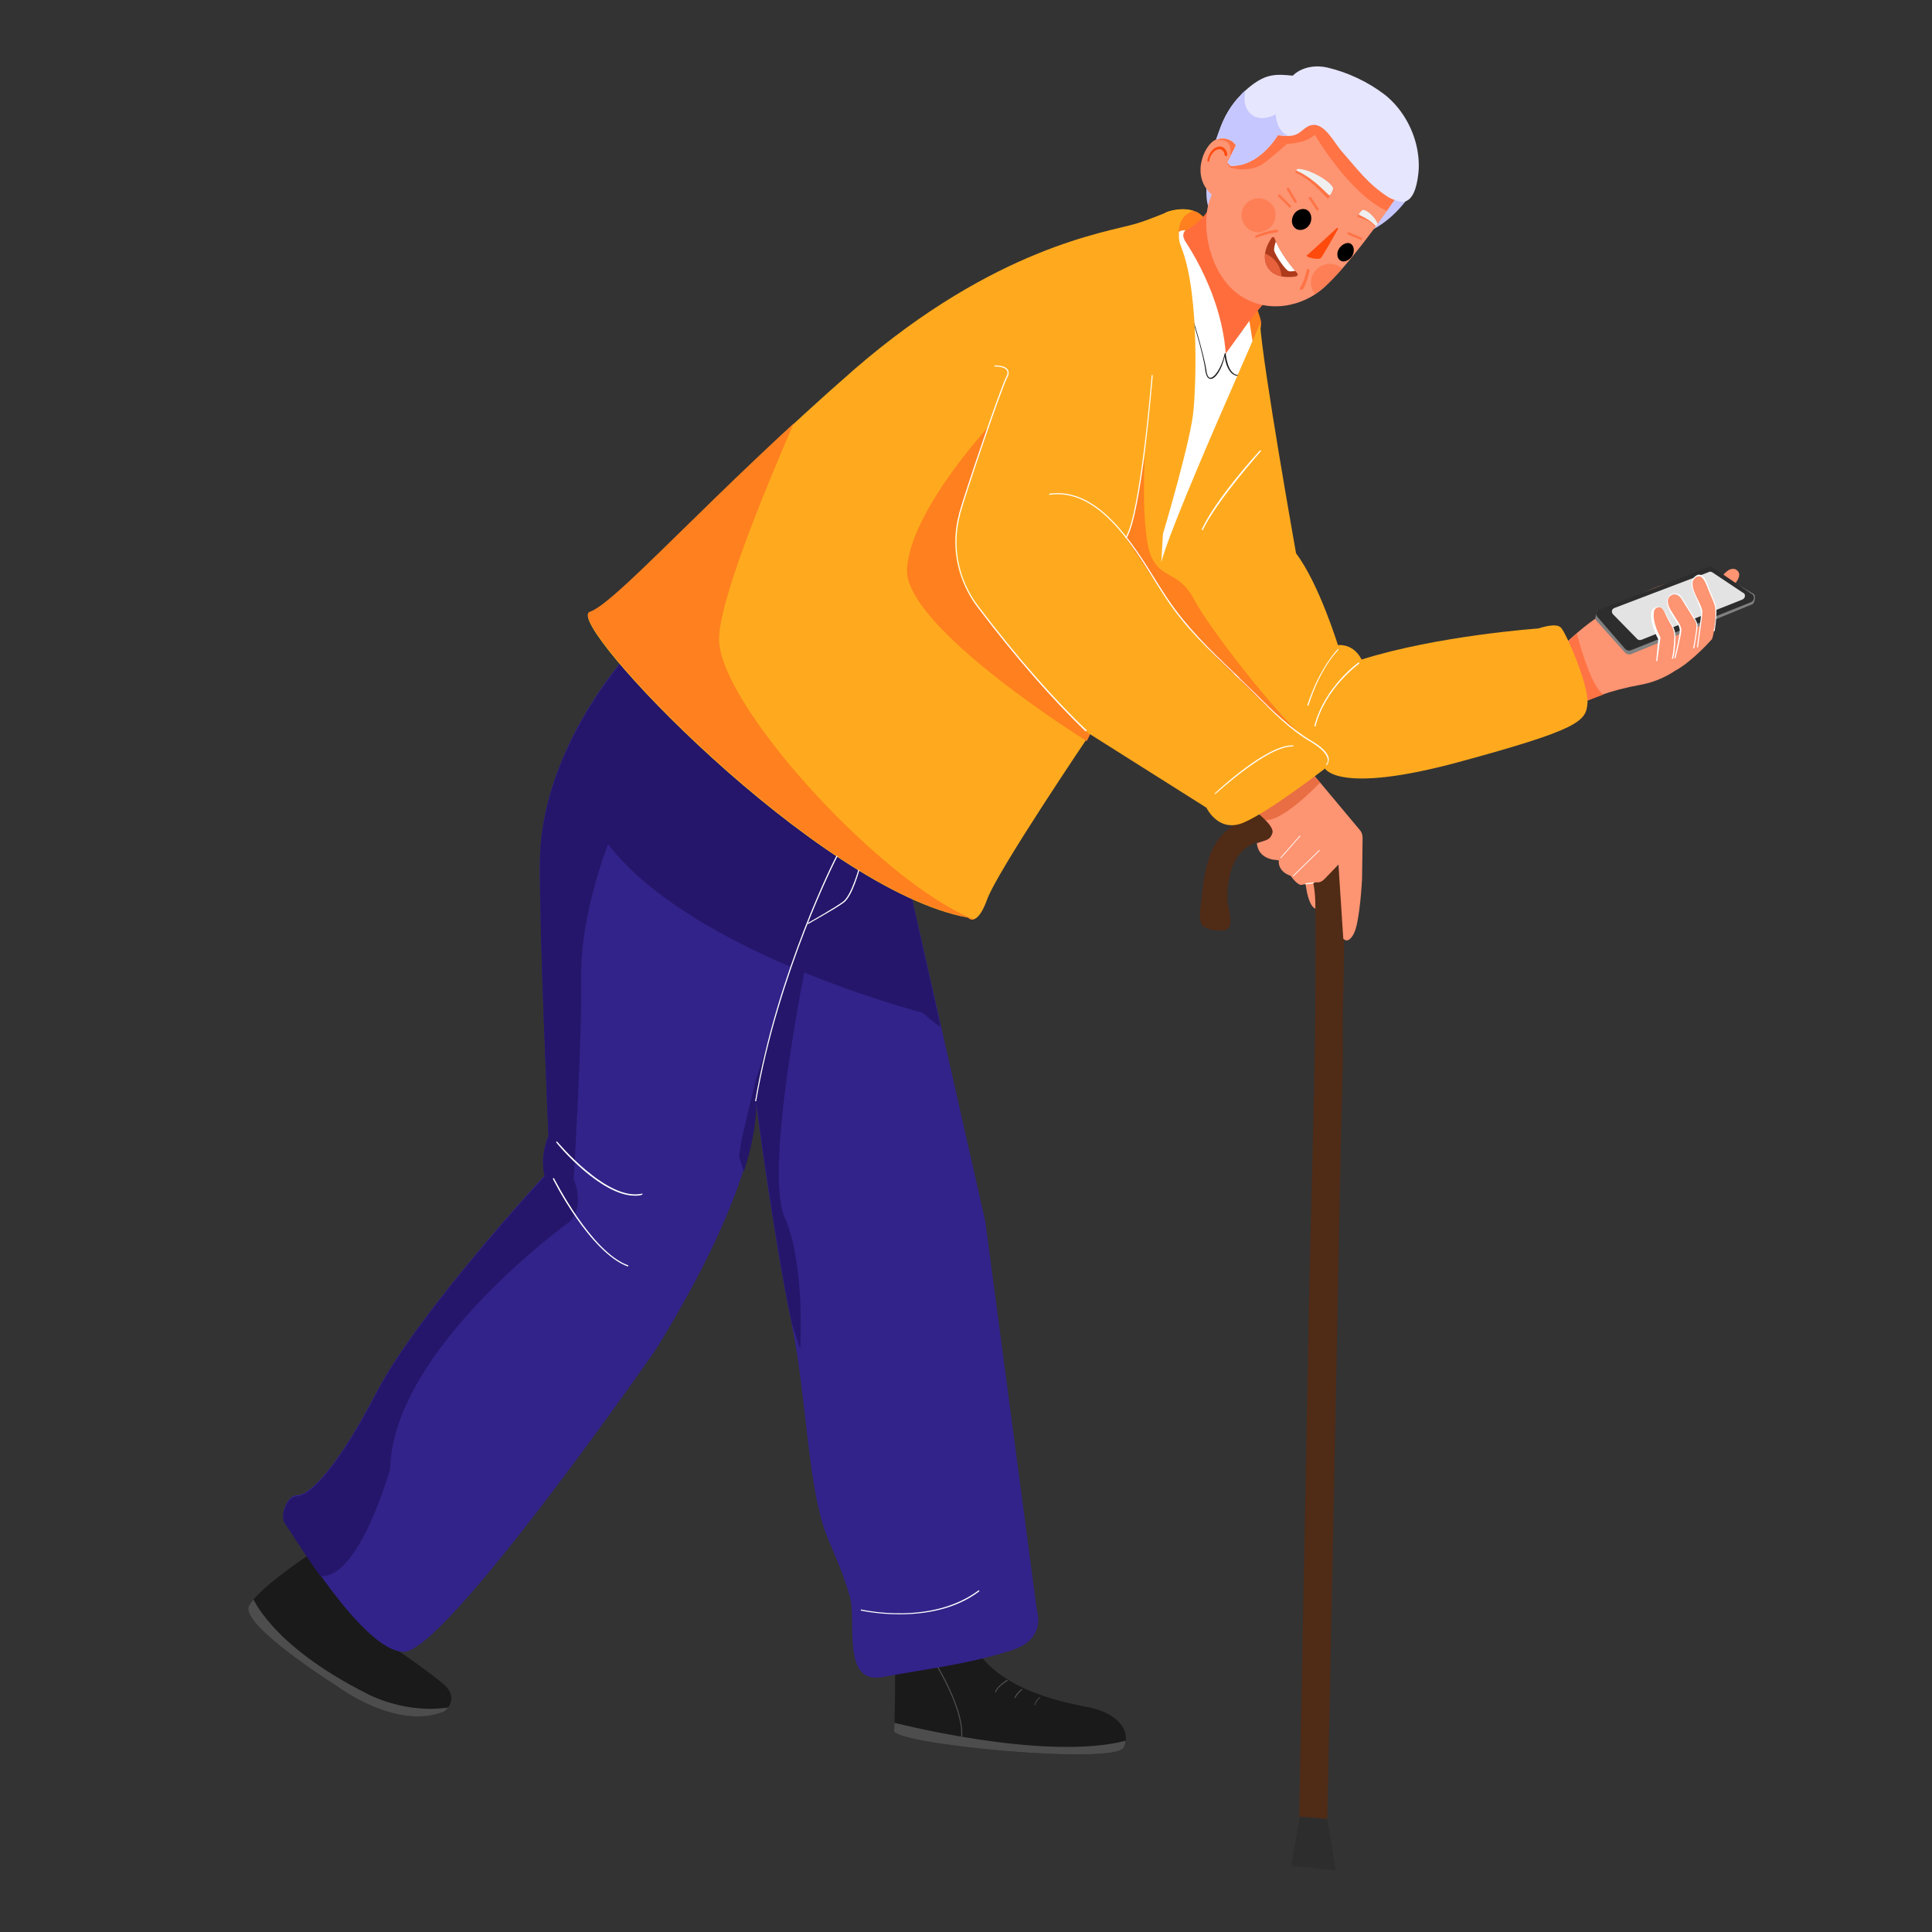 <?xml version="1.0" encoding="utf-8"?>
<!-- Generator: Adobe Illustrator 24.1.3, SVG Export Plug-In . SVG Version: 6.00 Build 0)  -->
<svg version="1.1" id="图层_1" xmlns="http://www.w3.org/2000/svg" xmlns:xlink="http://www.w3.org/1999/xlink" x="0px" y="0px"
	 viewBox="0 0 360 360" style="enable-background:new 0 0 360 360;" xml:space="preserve">
<rect x="0" y="0" width="360" height="360" fill="#333333" stroke="none"/>
<style type="text/css">
	.st0{fill:#C7C7FF;}
	.st1{fill:#FF801F;}
	.st2{fill:#FF6D3D;}
	.st3{fill:#FD9472;}
	.st4{fill:#FF7345;}
	.st5{fill:#FF4A0D;}
	.st6{fill:#AD3B1C;}
	.st7{clip-path:url(#SVGID_2_);fill:#FFFFFF;}
	.st8{clip-path:url(#SVGID_2_);fill:#E6613C;}
	.st9{fill:#EFEFEF;}
	.st10{fill:#000066;}
	.st11{opacity:0.6;fill:#FF7142;}
	.st12{fill:#E6E6FF;}
	.st13{fill:#1A1A1A;}
	.st14{clip-path:url(#SVGID_4_);fill:#4D4D4D;}
	.st15{clip-path:url(#SVGID_6_);fill:#4D4D4D;}
	.st16{fill:#4D4D4D;}
	.st17{fill:#32238A;}
	.st18{fill:#25166B;}
	.st19{fill:#808080;}
	.st20{fill:#2D2D2D;}
	.st21{fill:#E3E3E3;}
	.st22{fill:#FFFFFF;}
	.st23{fill:#502B16;}
	.st24{opacity:0.5;fill:#D64815;}
	.st25{fill:#FFAA1E;}
	.st26{fill:none;stroke:#1A1A1A;stroke-width:0.948;stroke-linecap:round;stroke-linejoin:round;stroke-miterlimit:10;}
</style>
<g>
	<g>
		<path class="st0" d="M227.9,22.7c0,0-3.4,7-3.1,13.6s4.1,0.6,4.1,0.6l0.4-1.7l-0.1-3.4l3.6-4.2l0-3.3L227.9,22.7z"/>
		<path class="st1" d="M233.8,56.4c0,0,1.1,2.7,1.2,3.7c0.1,1.1-1.3,5.7-1.3,5.7s-2.2-4.2-2.3-4.9s0-2.7,0-2.7L233.8,56.4z"/>
		<path class="st1" d="M218.7,39.2c0,0,2.9-0.5,4.5,0.4c1.6,0.9,3.1,3.7,3.1,3.9c0,0.1,0,1.4,0,1.4s4.6,0.1-0.9,1.2
			c-5.4,1-6.6,1.1-6.6,1.1l-3-1.5L218.7,39.2z"/>
		<path class="st0" d="M262.2,37.1c0,0-3.2,4.7-8.1,6.4l-0.8,0.3l4.9-6.8L262.2,37.1z"/>
		<path class="st2" d="M216.4,44.9c0,0,6.2-1.5,8.9-6l11.5,16.2c0,0-8.3,8.8-7.9,12.4L216.4,44.9z"/>
		<path class="st3" d="M231.1,30.2c0.4-3.7-2.7-5.1-4.7-4.1c-2.1,1-4.9,7.3,0.1,10.7C232.8,41.2,231.1,30.2,231.1,30.2z"/>
		<path class="st4" d="M231.1,30.2c0,0,0.4,1.4,0.4,3c-0.9,1.6-2.3,3-4.6,3.9c0,0-0.5-0.2-0.5-0.2c4.3-9.4,3.3-11,0.3-10.8
			C228.6,25.2,231.5,26.7,231.1,30.2z"/>
		<path class="st5" d="M225.2,30.1C225.1,30.1,225.1,30.1,225.2,30.1c-0.2,0-0.3-0.2-0.2-0.3c0.4-1.8,1.5-2.5,2.3-2.5
			c0.7,0,1.3,0.6,1.4,1.5c0,0.1-0.1,0.3-0.2,0.3c-0.1,0-0.3-0.1-0.3-0.2c-0.1-0.7-0.5-1.1-1-1.1c-0.6,0-1.5,0.6-1.9,2.1
			C225.4,30,225.3,30.1,225.2,30.1z"/>
		<path class="st3" d="M259.9,37.2c-2.9,4.2-8.4,11.9-13.1,16.3c-3.8,3.5-10.6,5.3-16.1,1.3c-5.5-4-7.3-13.5-4.9-18.5
			c2.5-5.1,8.8-17.2,8.8-17.2l14.9,4.6c6,1.9,10.7,6.4,10.7,12.7L259.9,37.2z"/>
		<path class="st4" d="M249.5,23.5l-11.8-3.6c-2.5,2.7-8.4,11.1-8.4,11.1s3.4,1.6,6.5-0.8c3.1-2.5,4-3.4,4-3.4s3.4,0,5.2-1.7
			c0,0,6.3,10.9,13.4,14.2c0.5-0.8,1-1.5,1.5-2.1l0.3-1C260.2,29.9,255.6,25.4,249.5,23.5z"/>
		<path class="st4" d="M229,29.4l-0.4,1l0.6,0.8c0,0,1.7,0.5,2.6,0.3c1-0.2-0.3-1.9-0.4-1.9c-0.1-0.1-0.9-0.3-1.2-0.3
			C230,29.3,229,29.4,229,29.4z"/>
		<path class="st5" d="M249.3,42.7c0.1-0.1-0.1-0.3-0.2-0.2c-1.5,1.4-5.2,4.8-5.6,5.1c-0.3,0.3,2.1,0.9,2.6,0.5
			C246.3,48,248.4,44.3,249.3,42.7z"/>
		<g>
			<path class="st6" d="M237.5,44.4c0.9,2.6,3.3,5.5,4.2,6.5c0.2,0.2,0.1,0.5-0.2,0.6c-1.2,0.2-4,0.4-5.3-1.7
				c-1.2-2.1,0-4.4,0.7-5.4C237,44.1,237.4,44.1,237.5,44.4z"/>
			<g>
				<defs>
					<path id="SVGID_1_" d="M237.5,44.4c0.9,2.6,3.3,5.5,4.2,6.5c0.2,0.2,0.1,0.5-0.2,0.6c-1.2,0.2-4,0.4-5.3-1.7
						c-1.2-2.1,0-4.4,0.7-5.4C237,44.1,237.4,44.1,237.5,44.4z"/>
				</defs>
				<clipPath id="SVGID_2_">
					<use xlink:href="#SVGID_1_"  style="overflow:visible;"/>
				</clipPath>
				<path class="st7" d="M237.9,44.7c-0.4,0.7-0.5,1.6-0.5,1.9c0.2,1,2.2,3.8,2.7,3.9c0.5,0.2,1.5-0.1,1.5-0.1L237.9,44.7z"/>
				<path class="st8" d="M238.1,53c-0.9,0.6-2.5-0.2-3.5-1.7c-1-1.6-1-3.3-0.1-3.9c0.9-0.6,2.5,0.2,3.5,1.7
					C239,50.6,239,52.4,238.1,53z"/>
			</g>
		</g>
		<path d="M244.1,41.7c-0.5,1-1.7,1.4-2.5,1c-0.9-0.5-1.1-1.6-0.6-2.6c0.5-1,1.7-1.4,2.5-1C244.3,39.5,244.6,40.7,244.1,41.7z"/>
		<path class="st4" d="M253.9,39.4c-0.2,0-1.1,0.9-1,1c0.1,0.1,2.2,0.4,3.4,1.9c0.1-0.2,0.2-0.3,0.3-0.5
			C256.1,40.6,254.6,39.5,253.9,39.4z"/>
		<path class="st4" d="M242.1,31.9c1.9,0.2,5.3,2.3,6,3.7c0.1,0.2-0.5,1.5-0.7,1.4c-0.3-0.1-2.6-3.1-5.5-4.6
			C241.1,32.1,241.2,31.8,242.1,31.9z"/>
		<path class="st9" d="M254,39.1c-0.2,0-0.9,0.8-0.8,0.9c0.1,0.1,2,0.8,3.2,2.2c0.1-0.2,0.2-0.3,0.3-0.5
			C256.3,40.6,254.9,39.2,254,39.1z"/>
		<path class="st9" d="M242.3,31.5c1.9,0.2,5.4,2.1,6.1,3.5c0.1,0.2-0.5,1.5-0.7,1.4c-0.3-0.1-2.7-3-5.7-4.4
			C241.4,31.7,241.4,31.4,242.3,31.5z"/>
		<g>
			<path class="st10" d="M256.4,27.8c-0.1,0-0.2,0.1-0.3,0.1C256.3,27.9,256.3,27.9,256.4,27.8z"/>
		</g>
		<path class="st11" d="M237.1,41.9c-1,1.4-3,1.8-4.4,0.8c-1.4-1-1.8-3-0.8-4.4c1-1.4,3-1.8,4.4-0.8
			C237.8,38.4,238.1,40.4,237.1,41.9z"/>
		<path class="st11" d="M249.8,49.8c-1.6-1.1-3.8-0.7-4.9,0.9c-0.9,1.3-0.8,2.9,0.1,4.1c0.6-0.4,1.2-0.9,1.8-1.3
			c1.1-1,2.2-2.1,3.3-3.4C250,50,249.9,49.9,249.8,49.8z"/>
		<path class="st12" d="M264,27.4c-0.8-3.7-2.9-7.3-5.9-9.7c-3.1-2.4-6.9-4.2-10.7-5.1c-2.1-0.5-4.6-0.2-6.3,1.3
			c-0.1,0.1-0.2,0.2-0.2,0.2c0,0-1-0.1-1.1-0.1c-1.2-0.1-2.3-0.1-3.4,0.2c-1.9,0.5-3.7,2-5.1,3.4c-1.9,1.9-3.3,4.3-4.1,6.8
			c-0.1,0.2-0.3,1.1-0.4,1.5c1-0.3,1.9-0.3,2.8,0.4c0.3,0.2,0.5,0.5,0.7,0.8l-1.6,3.2l0.6,0.6c5.4,0.2,8.8-5.7,8.8-5.7
			c1.3,0.1,2.7,0.4,3.9-0.4c0.8-0.5,1.5-1.4,2.5-1.5c2.4-0.4,4.2,3.5,5.6,5c3,3.4,4.8,6,8.7,8.5c0.5,0.3,2.1,0.9,2.7,0.8
			c1.9-0.2,2.5-3.1,2.7-4.6C264.5,31.2,264.4,29.3,264,27.4z"/>
		<path class="st13" d="M57.6,289.7c0,0-9.3,6.1-11.2,9.5c-1.9,3.5,16.4,15,16.4,15s11.1,8.4,20,4.7c0,0,3.2-2.4-0.4-5.3
			c-3.5-2.9-11.5-8.3-11.5-8.3L57.6,289.7z"/>
		<g>
			<defs>
				<path id="SVGID_3_" d="M57.6,289.7c0,0-9.3,6.1-11.2,9.5c-1.9,3.5,16.4,15,16.4,15s11.1,8.4,20,4.7c0,0,3.2-2.4-0.4-5.3
					c-3.5-2.9-11.5-8.3-11.5-8.3L57.6,289.7z"/>
			</defs>
			<clipPath id="SVGID_4_">
				<use xlink:href="#SVGID_3_"  style="overflow:visible;"/>
			</clipPath>
			<path class="st14" d="M46.9,297.3c0,0,3.2,9.1,21.5,18.3c0,0,7.4,4.1,16.1,2.4l-3.7,3.8c0,0-24.4-3.3-28.7-10.5
				c-4.3-7.2-8.9-11.5-8.9-11.5L46.9,297.3z"/>
		</g>
		<path class="st13" d="M166.8,309.8c0,0,0,10.2-0.2,12.7c-0.3,2.5,41.3,6.5,42.8,3.1c1.5-3.4-1.5-6.5-6.7-7.5
			c-5.1-1-18.1-3.5-22.1-13.1L166.8,309.8z"/>
		<g>
			<defs>
				<path id="SVGID_5_" d="M166.8,309.8c0,0,0,10.2-0.2,12.7c-0.3,2.5,41.3,6.5,42.8,3.1c1.5-3.4-1.5-6.5-6.7-7.5
					c-5.1-1-18.1-3.5-22.1-13.1L166.8,309.8z"/>
			</defs>
			<clipPath id="SVGID_6_">
				<use xlink:href="#SVGID_5_"  style="overflow:visible;"/>
			</clipPath>
			<path class="st15" d="M165.8,320.8c0,0,28.8,7.6,44.2,3.5l-0.7,4.1c0,0-38.1,0.4-42.5-2.5C162.4,322.9,165.8,320.8,165.8,320.8z"
				/>
		</g>
		<path class="st16" d="M179.3,323.6l-0.2,0c0.4-6.3-6.6-16.3-6.6-16.4l0.2-0.1C172.7,307.2,179.7,317.3,179.3,323.6z"/>
		<path class="st16" d="M185.6,315.3l-0.2,0c0.2-1,2.2-2.3,2.3-2.3l0.1,0.2C187.8,313.1,185.8,314.4,185.6,315.3z"/>
		<path class="st16" d="M189.2,316.4l-0.2,0c0.2-0.7,1.3-1.7,1.4-1.7l0.1,0.2C190.5,314.8,189.4,315.8,189.2,316.4z"/>
		<path class="st16" d="M192.8,317.8c-0.2-0.5,0.8-1.5,0.9-1.6l0.1,0.1c-0.4,0.4-1,1.2-0.9,1.4L192.8,317.8z"/>
		<path class="st17" d="M193.2,300c0.6,2.1,0.2,4.3-1.5,5.8c-1.3,1.2-3.1,1.7-4.8,2.2c-7.3,2.2-15,3.1-22.5,4.5
			c-7.6,1.4-4.8-10.4-6-14.8c-1-3.7-2.5-7.2-4-10.7c-4-9.2-4-26.8-7-40.9c-3.3-15.7-6.6-41-6.6-41c0.4,17.1-18.9,46.8-18.9,46.8
			s-39,56.1-46.7,55.9c-7.7-0.1-21.1-22.9-22.1-24.1c-1-1.2,0.3-5.1,2.3-5.1c2,0,6.9-4.1,14.7-19.1c7.8-15,31.4-40.5,31.4-40.5
			c-1-3.8,0.7-7.4,0.7-7.4s-1.7-38.2-1.6-50.9c0.1-21.9,17.3-39.9,17.3-39.9s44.8,38.9,51.6,44.6l14.1,62.2L193.2,300z"/>
		<path class="st18" d="M147.7,179.4l-6.6,21c-0.3,0.9-0.5,1.7-0.7,2.6l-2.2,9.2l-0.5,3.3l0.9,2.8c1.5-4.6,2.4-9.1,2.3-13
			c0,0,3.3,25.3,6.6,41c0,0,0,0.1,0,0.1l1.6,5c0,0,1-15.8-2.9-24.6c-3.9-8.8,4-47.3,4-47.3H147.7z"/>
		<path class="st18" d="M175.3,191.4l-5.8-25.8c-6.8-5.7-51.6-44.6-51.6-44.6s-17.2,18-17.3,39.9c-0.1,12.7,1.6,50.9,1.6,50.9
			s-1.7,3.6-0.7,7.4c0,0-23.7,25.5-31.4,40.5c-7.8,15-12.7,19.1-14.7,19.1c-2,0-3.3,3.9-2.3,5.1c0.4,0.5,3.1,4.9,6.6,9.8
			c7.3,0.5,13-20,13-20c0.5-22.4,33.5-46.1,33.5-46.1c2.9-3.1,0.7-7.9,0.7-7.9s1.6-26.5,1.4-37.8c-0.2-11.3,5-24.6,5-24.6
			c15.7,20.4,58.6,31.4,58.6,31.4S173.4,190.1,175.3,191.4z"/>
		<path class="st3" d="M323.7,106.3c0.1,0.1,0.3,0.3,0.3,0.4c0.2,0.5,0,1-0.3,1.5c-1.4,2-2.9,3.9-4.4,5.9c-0.6-0.8-1.1-1.5-1.7-2.3
			c0,0-0.1-0.1-0.1-0.1c0-0.1,0-0.1,0.1-0.2c0.8-1.1,1.5-2.2,2.4-3.2c0.4-0.5,0.9-1,1.4-1.5c0.4-0.4,0.9-0.8,1.5-0.8
			C323.3,106,323.5,106.1,323.7,106.3z"/>
		<path class="st3" d="M290.2,121.4c0,0,6.3-6.8,12.5-9.1c0,0,8.8-5.1,10.8-3.5c2,1.6,5.4,3.5,5,7.7c-0.5,4.2-3.8,6.4-3.8,6.4
			s-3.4,3.7-9,4.7c-5.6,1-10.1,2.7-13.8,4.8C291.9,132.4,288.2,128.5,290.2,121.4z"/>
		<g>
			<path class="st19" d="M297.6,113.9l-0.3,1.1c-0.1,0.3,0,0.5,0.2,0.7l5.3,5.9c0.3,0.3,0.7,0.4,1.1,0.3l22.6-9.3
				c0.5-0.2,0.7-1.6,0.3-1.9l-8-4.7L297.6,113.9z"/>
			<path class="st20" d="M318.5,105.6l-20.5,8c-0.6,0.2-0.7,1-0.3,1.4l5.2,6c0.3,0.2,0.6,0.3,0.9,0.2l22.5-9c0.7-0.3,0.7-1.3,0-1.6
				l-7.2-4.9C319,105.5,318.7,105.5,318.5,105.6z"/>
			<path class="st21" d="M318.4,106.6l-17.6,6.7c-0.5,0.2-0.6,0.8-0.2,1.2l4.5,4.6c0.2,0.2,0.5,0.2,0.8,0.1l18.8-7.5
				c0.6-0.3,0.6-1.1,0-1.3l-5.7-3.8C318.7,106.5,318.5,106.5,318.4,106.6z"/>
		</g>
		<path class="st3" d="M308.7,123.1c0,0,0.3-2.8,0.4-4.2c0,0-1.7-3-1.3-4.9c0.2-0.9,1.2-1.2,1.9-0.6c0.2,0.2,0.3,0.4,0.5,0.7
			c0.4,0.9,0.9,1.8,1.3,2.5c0.4,0.6,0.6,1.4,0.5,2.1c0,1.4-0.2,3.5-0.5,4.1"/>
		<path class="st3" d="M312.1,122.7c0,0,1-4,1-5.1c0-1.1-1-2.1-2.1-3.9c-0.3-0.6-0.5-1.4-0.4-1.7c0.2-0.8,0.9-1.4,1.7-1.2
			c0.4,0.1,0.7,0.3,1.1,0.9c0.9,1.4,2.7,4.1,2.8,4.9c0.1,0.7-0.7,4.6-0.7,4.6"/>
		<path class="st3" d="M316.3,120.6c0,0,0.8-5.6,0.8-6.5c0.1-0.9-1.8-3.8-1.8-5.1c0-0.8,0.3-1.3,0.8-1.6c0.3-0.2,0.7-0.3,1,0
			c0.4,0.3,0.7,0.9,1.1,1.8c0.9,2,1.5,3.2,1.5,4c0.1,0.8-0.2,4.7-0.7,5.9c0,0-3.4,3.9-6.7,5.8"/>
		<path class="st22" d="M308.8,123.2l-0.2,0l0.4-4.1c-0.2-0.3-1.6-3.1-1.3-5c0.1-0.5,0.4-0.8,0.9-1c0.4-0.1,0.9,0,1.2,0.3
			c0.2,0.2,0.3,0.4,0.5,0.7c0.4,0.9,0.9,1.8,1.3,2.4c0.4,0.6,0.6,1.4,0.6,2.1c0,1.6-0.2,3.6-0.5,4.2l-0.2-0.1
			c0.2-0.4,0.4-1.9,0.5-4.1c0-0.7-0.2-1.4-0.5-2c-0.4-0.6-0.9-1.5-1.3-2.5c-0.1-0.3-0.3-0.5-0.4-0.7c-0.2-0.3-0.6-0.3-0.9-0.2
			c-0.4,0.1-0.7,0.4-0.7,0.8c-0.4,1.9,1.2,4.8,1.2,4.8l0,0l0,0L308.8,123.2z"/>
		<path class="st22" d="M312.2,122.7l-0.2-0.1c0,0,1-4,1-5.1c0-0.7-0.4-1.3-1-2.2c-0.3-0.5-0.7-1-1-1.6c-0.3-0.6-0.5-1.4-0.4-1.8
			c0.1-0.4,0.3-0.8,0.7-1.1c0.3-0.2,0.7-0.3,1.1-0.2c0.5,0.1,0.8,0.4,1.1,0.9c0.2,0.4,0.6,0.9,0.9,1.5c0.9,1.4,1.9,2.9,1.9,3.4
			c0.1,0.7-0.6,4.3-0.6,4.4l-0.2,0c0,0,0.7-3.7,0.6-4.4c0-0.5-1.1-2.1-1.9-3.4c-0.3-0.5-0.7-1.1-0.9-1.5c-0.3-0.4-0.6-0.7-1-0.8
			c-0.3-0.1-0.6,0-0.9,0.2c-0.3,0.2-0.6,0.5-0.6,0.9c-0.1,0.4,0.1,1.1,0.4,1.7c0.4,0.6,0.7,1.1,1,1.6c0.6,0.9,1.1,1.6,1.1,2.4
			C313.2,118.7,312.2,122.6,312.2,122.7z"/>
		<path class="st22" d="M316.4,120.6l-0.2,0c0-0.1,0.8-5.6,0.8-6.5c0-0.4-0.4-1.3-0.8-2.3c-0.5-1.1-1-2.2-1-2.8
			c0-0.8,0.3-1.4,0.8-1.7c0.4-0.3,0.8-0.3,1.2,0c0.4,0.3,0.8,0.9,1.1,1.9c0.2,0.6,0.5,1.2,0.7,1.7c0.4,1,0.8,1.8,0.8,2.4
			c0.1,0.7,0,2.5-0.3,4.3l-0.2,0c0.4-1.8,0.4-3.5,0.3-4.3c0-0.5-0.4-1.3-0.8-2.3c-0.2-0.5-0.5-1.1-0.7-1.7c-0.4-1-0.7-1.5-1.1-1.8
			c-0.3-0.2-0.7-0.1-0.9,0c-0.5,0.3-0.8,0.8-0.7,1.5c0,0.7,0.5,1.8,1,2.8c0.5,1,0.9,1.9,0.8,2.4C317.2,115,316.4,120.5,316.4,120.6z
			"/>
		<path class="st4" d="M293.8,118c0,0,2.5,10,5,11.4l-3.1,1.2l-3.5-11L293.8,118z"/>
		<g>
			<defs>
				<path id="SVGID_7_" d="M193.1,300.3c0.6,2.1,0.2,4.3-1.5,5.8c-1.3,1.2-3.1,1.7-4.8,2.2c-7.3,2.2-15,3.1-22.5,4.5
					c-7.6,1.4-4.8-10.4-6-14.8c-1-3.7-2.5-7.2-4-10.7c-4-9.2-4-26.8-7-40.9c-3.3-15.7-9.6-27.4-9.6-27.4
					c0.4,17.1-15.9,33.2-15.9,33.2s-39,56.1-46.7,55.9c-7.7-0.2-21.1-22.9-22.1-24.1c-1-1.2,0.3-5.1,2.3-5.1c2,0,6.9-4.1,14.7-19.1
					c7.8-15,31.4-40.5,31.4-40.5c-1-3.8,0.7-7.4,0.7-7.4s-2.2-24.1-2.7-36.8c-0.7-17.1,8.3-42.9,8.3-42.9l61.4,48.6l13.3,53.2
					L193.1,300.3z"/>
			</defs>
			<clipPath id="SVGID_8_">
				<use xlink:href="#SVGID_7_"  style="overflow:visible;"/>
			</clipPath>
		</g>
		<path class="st3" d="M243.2,164c0,0,0.5,6.6,2.9,5.2c2.4-1.4,0.4-6,0.4-6L243.2,164z"/>
		<g>
			<path class="st23" d="M224.8,172.9c0.3,0.1,0.5,0.2,0.8,0.3c0.7,0.2,1.5,0.2,2.3,0.2c0.3,0,0.6-0.1,0.8-0.3c1.3-1,0-4.2,0-5.5
				c0-2,0.2-4.1,0.9-6c1.7-4.7,6.7-6.4,11-3.6c3.7,2.4,4.5,6.8,4.5,10.9c0.1,5.8,0,11.7,0,17.5c-0.2,22.8-1.1,45.5-1.4,68.2
				c-0.3,13.7-0.5,27.5-0.8,41.2c-0.2,10.4-0.4,20.9-0.6,31.3c-0.1,3.8-0.1,7.6-0.2,11.5l5.2,0.5c0.2-7.5,0.3-15,0.5-22.5
				c0.3-17,0.7-34,1-51c0.4-18.3,0.7-36.5,1.1-54.8c0.1-5.7,0.4-11.4,0.3-17c-0.1-7.1,0.4-14.3,0.2-21.4c-0.2-6.1-0.2-13.5-5.3-17.8
				c-4.6-4-12.8-3.7-17.1,0.7c-1.5,1.5-2.5,3.5-3,5.6c-0.6,2.1-0.9,4.3-1.1,6.5c-0.1,1.5-0.9,4.2,0.5,5.4
				C224.6,172.8,224.7,172.8,224.8,172.9z"/>
			<polygon class="st20" points="242.2,338.5 240.6,347.7 248.9,348.5 247.3,338.9 			"/>
		</g>
		<path class="st3" d="M244.3,143.8l-10.3,7.4c0,0,3.5,2.7,3.1,4c-0.4,1.3-1,1.3-2.9,1.9c0,0,0,0.5,0.3,1.2c0.5,1.1,1.6,1.7,2.8,1.9
			c0.4,0,0.7,0.1,1,0.1c0,0-0.4,2,2.2,2.9c0,0,1.1,1.6,1.9,1.7l2.9-0.5c0.6,0.1,1.1-0.2,1.5-0.6l2.6-2.7l0.9,13.8c0,0,0.9,1.2,2-1
			c1.1-2.2,1.5-10.1,1.5-10.1l0.1-7.6c0-0.5-0.1-1-0.4-1.4L244.3,143.8z"/>
		<path class="st24" d="M246,145.8c0,0-6.9,7.3-10.2,7l-1.5-1.4l10.6-6.8L246,145.8z"/>
		<path class="st22" d="M219.7,43.3c0,0,7.8,10.1,8.7,22.6l4.4-6.1c0,0,3.2,19.6,2.6,20.8c0,0-18,32-19.8,24.1
			C214,96.7,219.7,43.3,219.7,43.3z"/>
		<path class="st13" d="M225.6,70.6C225.6,70.6,225.6,70.6,225.6,70.6c-0.4,0-0.8-0.3-1-1.5c-0.3-3-2.7-10.6-2.8-10.7
			c0-0.1,0-0.1,0.1-0.1c0.1,0,0.1,0,0.1,0.1c0,0.1,2.4,7.7,2.8,10.7c0.1,0.8,0.4,1.3,0.7,1.3c0,0,0,0,0,0c0.8,0,2.1-1.8,2.7-4.5
			c0,0,0.1-0.1,0.1-0.1c0.1,0,0.1,0,0.1,0.1c0,0,0.2,2.8,1.5,3.7c0.4,0.3,0.8,0.3,1.2,0.2c2.4-0.6,2.5-2.3,2.5-2.3
			c0-0.1,0.1-0.1,0.1-0.1c0.1,0,0.1,0.1,0.1,0.1c0,0-0.2,1.9-2.7,2.5c-0.5,0.1-1,0-1.4-0.3c-1-0.7-1.4-2.4-1.5-3.3
			C227.7,68.8,226.5,70.6,225.6,70.6z"/>
		<path class="st25" d="M219.5,44.7c0,0,0.1-2.5,0.3-4.2c0.4-2.9-2.8-0.4-8.2,1.2c-5.4,1.6-26.1,4.3-52.5,27.2
			c-25.8,22.5-44.3,43.6-49.2,45.2c-5,1.7,42.4,51.8,70.5,56.9c0,0,1.6,1.9,3.5-3.3c1.8-5.2,19.2-30.9,19.2-30.9l21.7,13.7
			c0,0,2.3,4.9,7.1,2.7c4.8-2.1,15-10,15-10s2.4,4.9,24.9-1.2c22.5-6.1,23.7-7.6,24-10.9c0.3-3.3-3.9-13-4.9-14.1
			c-0.9-1.1-4.2,0.1-4.2,0.1s-18.7,1.3-33,5.8c0,0-1.2-2.9-4.4-2.7c0,0-3.5-11.4-7.8-17.1c0,0-6.2-34.8-6.7-42.8l-6.1,14
			c0,0-10.7,24.3-12.3,30.4l0.3-5.2c0,0,5.4-18.1,5.7-23.2C222.9,71.2,223.5,52.4,219.5,44.7z"/>
		<path class="st1" d="M213.3,85.2c0,0-0.7,13.5,1.1,18.2c1.9,4.7,5.2,2.8,8.1,8.3c2.9,5.5,15.4,21.4,20.6,25.9l-7.4-6.3l-9.5-9.2
			l-6.4-7l-4.2-6.2l-5.8-8.6l0.8-1.9l1.4-5.8L213.3,85.2z"/>
		<path class="st26" d="M232.7,87.8"/>
		<path class="st1" d="M184.3,79.4c0,0-14.6,15.7-15.3,26.6c-0.6,10.9,33.5,32.1,33.5,32.1l0.6-1.2c0,0-4-3.7-6.6-6.6
			c-2.6-2.9-14.3-17.1-14.3-17.1s-6.7-7.5-3.3-18C182.5,84.6,184.3,79.4,184.3,79.4z"/>
		<g>
			<path class="st22" d="M243.8,131.5l-0.2-0.1c2.4-7.3,5.7-10.4,5.7-10.5l0.1,0.2C249.4,121.1,246.1,124.2,243.8,131.5z"/>
			<path class="st22" d="M245.1,135.4l-0.2-0.1c1.9-7.4,8.3-11.9,8.3-11.9l0.1,0.2C253.3,123.7,247,128,245.1,135.4z"/>
			<path class="st22" d="M226.4,148l-0.1-0.1c0.4-0.4,9.9-9.3,14.7-9l0,0.2C236.3,138.8,226.5,148,226.4,148z"/>
			<path class="st22" d="M247.2,142.6l-0.1-0.2c0,0,0.4-0.3,0.3-0.9c-0.1-0.7-0.7-1.8-3.2-3.3c-3.8-2.2-7.1-5.6-10.3-8.8
				c-1-1-1.9-1.9-2.9-2.8c-0.4-0.4-0.9-0.8-1.3-1.3c-4.5-4.3-8.8-8.3-12.3-13.6c-0.6-0.9-1.3-2-2-3.1c-4.6-7.5-11-17.7-19.9-16.4
				l0-0.2c9-1.3,15.4,8.9,20.1,16.5c0.7,1.1,1.4,2.2,2,3.1c3.5,5.2,7.7,9.3,12.2,13.6c0.4,0.4,0.9,0.8,1.3,1.3
				c0.9,0.9,1.9,1.8,2.9,2.8c3.2,3.2,6.6,6.5,10.3,8.7c2.1,1.2,3.2,2.4,3.3,3.4C247.6,142.2,247.2,142.6,247.2,142.6z"/>
			<path class="st22" d="M209.9,100.3l-0.2-0.1c2.8-4.3,4.9-30,4.9-30.3l0.2,0C214.7,71,212.7,95.9,209.9,100.3z"/>
			<path class="st22" d="M202.3,136.3c-6.2-6-13-13.7-20.1-23.1c-3.8-5-5.1-11.5-3.5-17.4l0-0.1c1.2-4.3,7.6-23.1,8.8-25.5
				c0.3-0.5,0.3-0.9,0.1-1.2c-0.5-0.8-2.3-0.7-2.3-0.7l0-0.2c0.1,0,1.9-0.1,2.5,0.8c0.2,0.4,0.2,0.9-0.1,1.4
				c-1.2,2.4-7.6,21.2-8.8,25.5l0,0.1c-1.6,5.9-0.3,12.3,3.5,17.2c7,9.2,14,17.2,20.1,23L202.3,136.3z"/>
			<path class="st22" d="M224.1,98.8l-0.2-0.1c2.7-5.9,10.8-14.7,10.9-14.8l0.2,0.1C235,84.1,226.9,93,224.1,98.8z"/>
		</g>
		<path class="st22" d="M238.7,159.9C238.7,159.9,238.7,159.9,238.7,159.9c-0.1,0-0.1-0.1-0.1-0.1l3.6-4.1c0,0,0.1,0,0.1,0
			c0,0,0,0.1,0,0.1L238.7,159.9C238.7,159.9,238.7,159.9,238.7,159.9z"/>
		<path class="st22" d="M241,163.3C241,163.3,241,163.3,241,163.3c-0.1-0.1-0.1-0.1-0.1-0.1l4.9-4.8c0,0,0.1,0,0.1,0
			c0,0,0,0.1,0,0.1L241,163.3C241.1,163.3,241,163.3,241,163.3z"/>
		<path class="st22" d="M243.3,164.8C243.3,164.8,243.2,164.8,243.3,164.8c-0.1-0.1-0.1-0.1,0-0.2l1.4-0.2c0,0,0.1,0,0.1,0.1
			c0,0,0,0.1-0.1,0.1L243.3,164.8C243.3,164.8,243.3,164.8,243.3,164.8z"/>
		<g>
			<g>
				<path class="st22" d="M140.9,205.2l-0.2,0c4.1-24,15-45.6,15.2-45.8l0.2,0.1C155.9,159.7,145,181.3,140.9,205.2z"/>
				<path class="st22" d="M150.6,172.2l-0.1-0.2c0,0,5-2.8,6.6-4c1.6-1.2,3-6.5,3-6.5l0.2,0.1c-0.1,0.2-1.4,5.4-3.1,6.6
					C155.6,169.4,150.6,172.1,150.6,172.2z"/>
			</g>
			<path class="st22" d="M117,236c-7.1-2.6-14-16.3-14-16.4l0.2-0.1c0.1,0.1,6.9,13.8,13.9,16.3L117,236z"/>
			<path class="st22" d="M118.3,222.8c-6.4,0-14.4-9.5-14.7-10l0.2-0.1c0.1,0.1,9.4,11.3,15.9,9.7l0,0.2
				C119.2,222.8,118.7,222.8,118.3,222.8z"/>
			<path class="st22" d="M167.6,300.8c-4.1,0-7.2-0.7-7.2-0.7l0-0.2c0.1,0,13.1,3.1,22-3.6l0.1,0.2
				C177.9,300,172.1,300.8,167.6,300.8z"/>
		</g>
		<path class="st25" d="M220.1,46.1c0,0-0.8-1.8-0.3-4.1c0.6-2.3,2.6-2.7,2.6-2.7s-1.7-0.8-4.7,0.1c-3,0.9-1.9,6.4-1.9,6.4l1.1,0.7
			c0,0,0.7,0.2,1.4,0.3C219.1,47,220.1,46.1,220.1,46.1z"/>
		<path class="st22" d="M220.7,44.6c0,0-0.6-0.9,0.2-1.7c0,0-1,0-1.2,0.3c-0.2,0.3,0.7,2.1,0.7,2.1L220.7,44.6z"/>
		<path class="st0" d="M237.7,21.3c0,0-2.5,1.5-4.4,0.1c-1.5-1.1-1.6-2.9-1.2-4.6c-0.3,0.3-0.6,0.5-0.8,0.8
			c-1.9,1.9-3.3,4.3-4.1,6.8c-0.1,0.2-0.3,1.1-0.4,1.5c1-0.3,1.9-0.3,2.8,0.4c0.3,0.2,0.5,0.5,0.7,0.8l-1.6,3.2l0.6,0.6
			c5.4,0.2,8.8-5.7,8.8-5.7c0.7,0,1.4,0.1,2,0.1C237.8,24.5,237.7,21.3,237.7,21.3z"/>
		<path d="M251.9,47.8c-0.6,0.8-1.6,1.2-2.2,0.7c-0.6-0.4-0.7-1.5-0.1-2.3c0.6-0.8,1.6-1.2,2.2-0.7C252.4,46,252.4,47,251.9,47.8z"
			/>
		<path class="st4" d="M241.4,37.8c-0.1,0-0.1,0-0.2-0.1l-1.4-2.4c-0.1-0.1,0-0.2,0.1-0.3c0.1-0.1,0.2,0,0.3,0.1l1.4,2.4
			c0.1,0.1,0,0.2-0.1,0.3C241.5,37.8,241.5,37.8,241.4,37.8z"/>
		<path class="st4" d="M240.4,38.7c-0.1,0-0.1,0-0.2-0.1l-2-2c-0.1-0.1-0.1-0.2,0-0.3c0.1-0.1,0.2-0.1,0.3,0l2,2
			c0.1,0.1,0.1,0.2,0,0.3C240.5,38.7,240.4,38.7,240.4,38.7z"/>
		<path class="st4" d="M245.5,39.2c-0.1,0-0.1,0-0.2-0.1l-1.4-2.1c-0.1-0.1,0-0.2,0.1-0.3c0.1-0.1,0.2,0,0.3,0.1l1.4,2.1
			c0.1,0.1,0,0.2-0.1,0.3C245.6,39.2,245.5,39.2,245.5,39.2z"/>
		<path class="st4" d="M253.6,44.7C253.6,44.7,253.6,44.7,253.6,44.7l-2.4-1c-0.1,0-0.2-0.2-0.1-0.3c0-0.1,0.2-0.2,0.3-0.1l2.3,1
			c0.1,0,0.2,0.2,0.1,0.3C253.8,44.7,253.7,44.7,253.6,44.7z"/>
		<path class="st4" d="M234.1,44.3c-0.1,0-0.2,0-0.2-0.1c-0.1-0.1,0-0.2,0.1-0.3c1.6-0.8,3.8-1.1,3.9-1.1c0.1,0,0.2,0.1,0.3,0.2
			c0,0.1-0.1,0.2-0.2,0.3C238,43.2,235.8,43.6,234.1,44.3C234.2,44.3,234.1,44.3,234.1,44.3z"/>
		<path class="st4" d="M242.4,54c0,0-0.1,0-0.1,0c-0.1-0.1-0.1-0.2-0.1-0.3c0.9-1.3,1.3-3.4,1.3-3.4c0-0.1,0.1-0.2,0.3-0.2
			c0.1,0,0.2,0.1,0.2,0.3c0,0.1-0.4,2.3-1.3,3.6C242.5,53.9,242.5,54,242.4,54z"/>
	</g>
	<path class="st1" d="M181.5,171.3C181.5,171.3,181.5,171.3,181.5,171.3c-16.3-6.2-46.4-38.5-47.5-51.6c-0.5-6.9,9.2-30,13.9-40.8
		c-19.9,18.3-33.8,33.7-38,35.1c-4.9,1.6,42.2,51.5,70.3,56.9c0.1,0,0.2,0,0.2,0.1C180.5,171,180.9,171.5,181.5,171.3z"/>
</g>
</svg>
